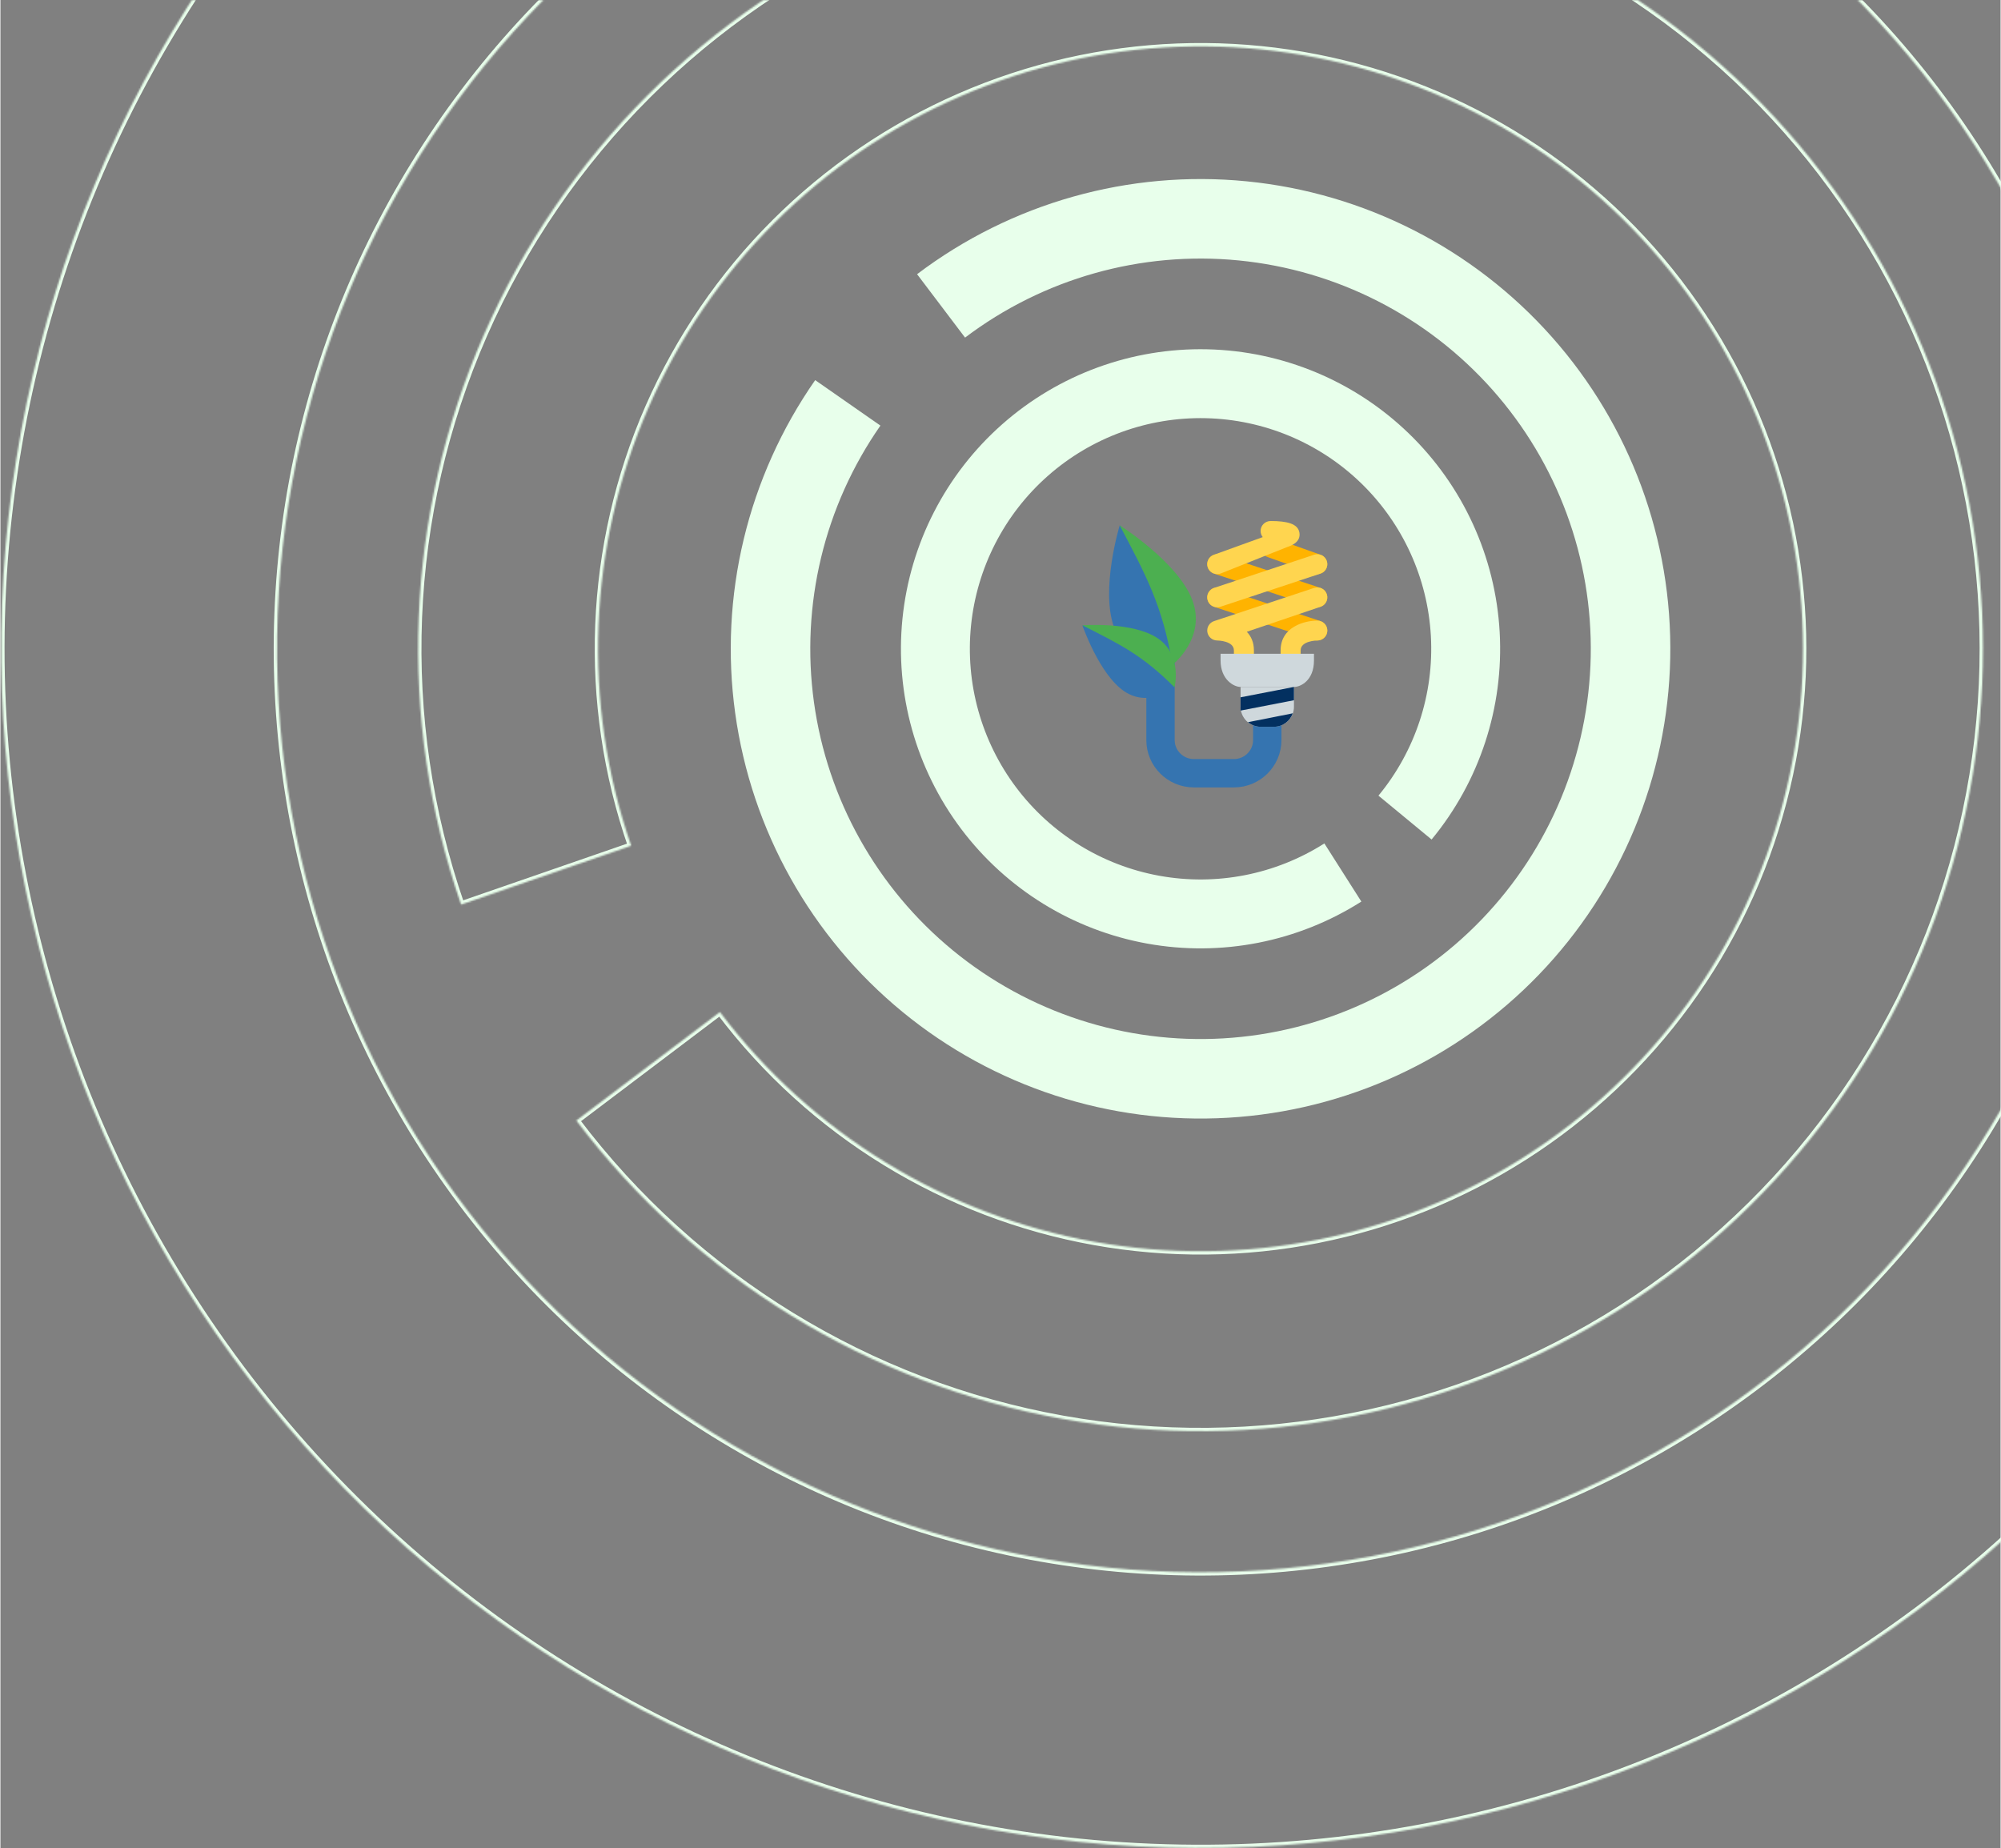 <svg width="996" height="920" viewBox="0 0 1199 1108" fill="none" xmlns="http://www.w3.org/2000/svg">
<rect x="0" y="0" width="1199" height="1108" fill="#808080" stroke="none"/>
<mask id="path-1-inside-1_373_132" fill="white">
<path d="M276.152 542.302C237.566 430.761 242.449 308.773 289.829 200.673C337.208 92.573 423.6 6.309 531.77 -40.91C639.94 -88.129 761.936 -92.831 873.419 -54.08C984.903 -15.328 1077.68 64.03 1133.24 168.162C1188.8 272.293 1203.06 393.544 1173.17 507.725C1143.29 621.905 1071.45 720.622 972.003 784.181C872.552 847.74 752.794 871.469 636.62 850.634C520.447 829.799 416.399 765.932 345.233 671.773L431.295 606.726C486.093 679.228 566.21 728.406 655.664 744.449C745.117 760.491 837.331 742.22 913.909 693.28C990.486 644.339 1045.8 568.328 1068.81 480.409C1091.82 392.489 1080.84 299.127 1038.06 218.945C995.279 138.764 923.842 77.658 837.999 47.819C752.157 17.98 658.22 21.601 574.929 57.96C491.638 94.319 425.117 160.742 388.634 243.979C352.152 327.215 348.392 421.147 378.104 507.033L276.152 542.302Z"/>
</mask>
<path d="M276.152 542.302C237.566 430.761 242.449 308.773 289.829 200.673C337.208 92.573 423.6 6.309 531.77 -40.91C639.94 -88.129 761.936 -92.831 873.419 -54.08C984.903 -15.328 1077.68 64.03 1133.24 168.162C1188.8 272.293 1203.06 393.544 1173.17 507.725C1143.29 621.905 1071.45 720.622 972.003 784.181C872.552 847.74 752.794 871.469 636.62 850.634C520.447 829.799 416.399 765.932 345.233 671.773L431.295 606.726C486.093 679.228 566.21 728.406 655.664 744.449C745.117 760.491 837.331 742.22 913.909 693.28C990.486 644.339 1045.8 568.328 1068.81 480.409C1091.82 392.489 1080.84 299.127 1038.06 218.945C995.279 138.764 923.842 77.658 837.999 47.819C752.157 17.98 658.22 21.601 574.929 57.96C491.638 94.319 425.117 160.742 388.634 243.979C352.152 327.215 348.392 421.147 378.104 507.033L276.152 542.302Z" stroke="#E8FFEB" stroke-width="4" mask="url(#path-1-inside-1_373_132)"/>
<mask id="path-2-inside-2_373_132" fill="white">
<path d="M321.694 -209.971C476.478 -312.756 665.044 -351.627 847.858 -318.434C1030.67 -285.241 1193.54 -182.562 1302.31 -31.924C1411.08 118.714 1457.31 305.612 1431.3 489.586C1405.3 673.561 1309.08 840.324 1162.81 954.912C1016.55 1069.5 831.609 1123.02 646.758 1104.24C461.906 1085.46 291.501 995.846 171.271 854.186C51.041 712.526 -9.678 529.821 1.844 344.375C13.366 158.93 96.234 -14.855 233.075 -140.542L344.934 -18.757C239.567 78.023 175.758 211.836 166.886 354.629C158.014 497.423 204.768 638.106 297.345 747.184C389.922 856.262 521.134 925.264 663.47 939.723C805.806 954.182 948.212 912.976 1060.83 824.743C1173.45 736.51 1247.54 608.102 1267.57 466.442C1287.59 324.782 1252 180.87 1168.24 64.879C1084.49 -51.112 959.084 -130.175 818.317 -155.734C677.55 -181.292 532.354 -151.362 413.171 -72.217L321.694 -209.971Z"/>
</mask>
<path d="M321.694 -209.971C476.478 -312.756 665.044 -351.627 847.858 -318.434C1030.67 -285.241 1193.54 -182.562 1302.31 -31.924C1411.08 118.714 1457.31 305.612 1431.3 489.586C1405.3 673.561 1309.08 840.324 1162.81 954.912C1016.55 1069.5 831.609 1123.02 646.758 1104.24C461.906 1085.46 291.501 995.846 171.271 854.186C51.041 712.526 -9.678 529.821 1.844 344.375C13.366 158.93 96.234 -14.855 233.075 -140.542L344.934 -18.757C239.567 78.023 175.758 211.836 166.886 354.629C158.014 497.423 204.768 638.106 297.345 747.184C389.922 856.262 521.134 925.264 663.47 939.723C805.806 954.182 948.212 912.976 1060.83 824.743C1173.45 736.51 1247.54 608.102 1267.57 466.442C1287.59 324.782 1252 180.87 1168.24 64.879C1084.49 -51.112 959.084 -130.175 818.317 -155.734C677.55 -181.292 532.354 -151.362 413.171 -72.217L321.694 -209.971Z" stroke="#E8FFEB" stroke-width="4" mask="url(#path-2-inside-2_373_132)"/>
<path d="M549.494 164.384C606.005 121.625 676.559 101.743 747.081 108.704C817.603 115.664 882.908 148.957 929.969 201.938C977.03 254.92 1002.39 323.697 1000.98 394.547C999.574 465.398 971.508 533.114 922.382 584.187C873.256 635.26 806.681 665.934 735.938 670.091C665.196 674.248 595.486 651.582 540.717 606.614C485.947 561.647 450.144 497.684 440.449 427.485C430.754 357.287 447.881 286.014 488.413 227.885L527.515 255.15C493.844 303.439 479.616 362.648 487.669 420.964C495.723 479.28 525.466 532.416 570.965 569.772C616.464 607.128 674.374 625.958 733.142 622.505C791.91 619.051 847.216 593.569 888.027 551.141C928.838 508.714 952.153 452.46 953.321 393.602C954.489 334.744 933.425 277.609 894.33 233.595C855.235 189.581 800.983 161.924 742.399 156.142C683.814 150.359 625.202 166.876 578.257 202.397L549.494 164.384Z" fill="#E8FFEB"/>
<path d="M815.819 540.493C777.688 564.751 731.813 573.741 687.347 565.671C642.88 557.601 603.09 533.063 575.915 496.952C548.741 460.842 536.179 415.814 540.735 370.851C545.292 325.888 566.632 284.296 600.499 254.372C634.366 224.447 678.27 208.391 723.452 209.406C768.634 210.421 811.772 228.432 844.261 259.847C876.75 291.262 896.202 333.77 898.735 378.892C901.268 424.015 886.697 468.433 857.928 503.287L826.071 476.992C848.223 450.154 859.443 415.952 857.492 381.208C855.541 346.464 840.564 313.732 815.547 289.543C790.531 265.354 757.314 251.485 722.524 250.703C687.734 249.922 653.928 262.285 627.851 285.327C601.773 308.368 585.341 340.394 581.832 375.016C578.324 409.637 587.997 444.309 608.921 472.114C629.846 499.919 660.484 518.813 694.723 525.027C728.963 531.242 764.286 524.319 793.647 505.64L815.819 540.493Z" fill="#E8FFEB"/>
<path d="M759.418 427.751V443.667C759.418 454.654 750.462 463.563 739.418 463.563H715.418C704.374 463.563 695.418 454.654 695.418 443.667V395.917" stroke="#3574B0" stroke-width="17"/>
<path d="M789.419 383.98C788.827 383.98 788.223 383.896 787.627 383.709L727.631 363.813C724.467 362.831 722.707 359.484 723.695 356.337C724.683 353.189 728.047 351.422 731.211 352.421L791.207 372.317C794.371 373.3 796.131 376.646 795.143 379.794C794.343 382.344 791.975 383.98 789.419 383.98ZM789.419 364.084C788.827 364.084 788.223 364 787.627 363.813L727.631 343.918C724.467 342.935 722.707 339.588 723.695 336.441C724.683 333.293 728.047 331.527 731.211 332.525L791.207 352.421C794.371 353.404 796.131 356.75 795.143 359.898C794.343 362.449 791.975 364.084 789.419 364.084ZM789.419 344.188C788.827 344.188 788.223 344.105 787.627 343.918L759.979 334.077C756.815 333.094 755.055 329.748 756.043 326.6C757.031 323.453 760.391 321.686 763.559 322.685L791.207 332.525C794.371 333.508 796.131 336.855 795.143 340.002C794.343 342.553 791.975 344.188 789.419 344.188Z" fill="#FFB300"/>
<path d="M745.419 403.876C742.103 403.876 739.419 401.202 739.419 397.907V389.948C739.419 384.143 729.799 383.984 729.391 383.98C726.439 383.952 723.931 381.787 723.499 378.882C723.067 375.978 724.811 373.188 727.631 372.317L787.627 352.421C790.779 351.422 794.151 353.189 795.143 356.336C796.131 359.484 794.371 362.83 791.207 363.813L747.163 378.751C749.715 381.425 751.419 385.066 751.419 389.948V397.907C751.419 401.202 748.735 403.876 745.419 403.876ZM729.419 344.188C726.967 344.188 724.667 342.684 723.779 340.261C722.647 337.165 724.255 333.735 727.367 332.609L756.695 322.004C755.899 320.99 755.419 319.712 755.419 318.323C755.419 315.029 758.107 312.355 761.419 312.355C771.419 312.355 777.819 313.986 778.695 319.342C779.651 325.203 773.375 327.281 771.315 327.965L731.471 343.83C730.795 344.077 730.103 344.188 729.419 344.188Z" fill="#FFD54F"/>
<path d="M773.419 403.876C770.103 403.876 767.419 401.202 767.419 397.907V389.949C767.419 375.783 781.811 372.042 789.419 372.042C792.735 372.042 795.419 374.716 795.419 378.011C795.419 381.298 792.747 383.964 789.443 383.98C788.999 383.984 779.419 384.155 779.419 389.949V397.907C779.419 401.202 776.731 403.876 773.419 403.876ZM729.419 364.084C726.863 364.084 724.499 362.449 723.695 359.894C722.707 356.746 724.467 353.4 727.631 352.417L787.627 332.521C790.779 331.522 794.151 333.289 795.143 336.437C796.131 339.584 794.371 342.931 791.207 343.914L731.211 363.809C730.615 364 730.011 364.084 729.419 364.084Z" fill="#FFD54F"/>
<path d="M775.418 411.834H743.422C739.422 411.834 731.422 407.481 731.422 395.917V391.938H787.418V395.917C787.418 407.978 779.418 411.834 775.418 411.834Z" fill="#CFD8DC"/>
<path d="M763.418 435.709H755.422C748.822 435.709 743.422 430.337 743.422 423.771V411.834H775.418V423.771C775.418 430.337 770.018 435.709 763.418 435.709Z" fill="#CFD8DC"/>
<path d="M743.422 418.038V425.996L775.418 419.792V411.834L743.422 418.038ZM747.862 432.955C749.934 434.647 752.546 435.709 755.422 435.709H763.418C768.65 435.709 773.082 432.311 774.71 427.639L747.862 432.955Z" fill="#033060"/>
<path d="M670.963 314.951C670.963 314.951 659.115 353.76 667.751 376.549C676.387 399.338 702.627 398.51 702.627 398.51C704.867 366.092 693.523 338.52 670.963 314.951Z" fill="#3574B0"/>
<path d="M670.963 314.951C670.963 314.951 705.839 336.912 714.475 359.701C723.111 382.49 702.627 398.51 702.627 398.51C696.599 362.701 686.387 344.342 670.963 314.951Z" fill="#4CAF50"/>
<path d="M648.599 374.882C648.599 374.882 658.667 404.304 673.723 414.446C688.779 424.589 703.807 412.071 703.807 412.071C690.907 390.997 672.167 379.135 648.599 374.882Z" fill="#3574B0"/>
<path d="M648.599 374.882C648.599 374.882 678.683 372.506 693.739 382.649C708.795 392.792 703.807 412.071 703.807 412.071C684.571 392.68 670.531 385.999 648.599 374.882Z" fill="#4CAF50"/>
</svg>
